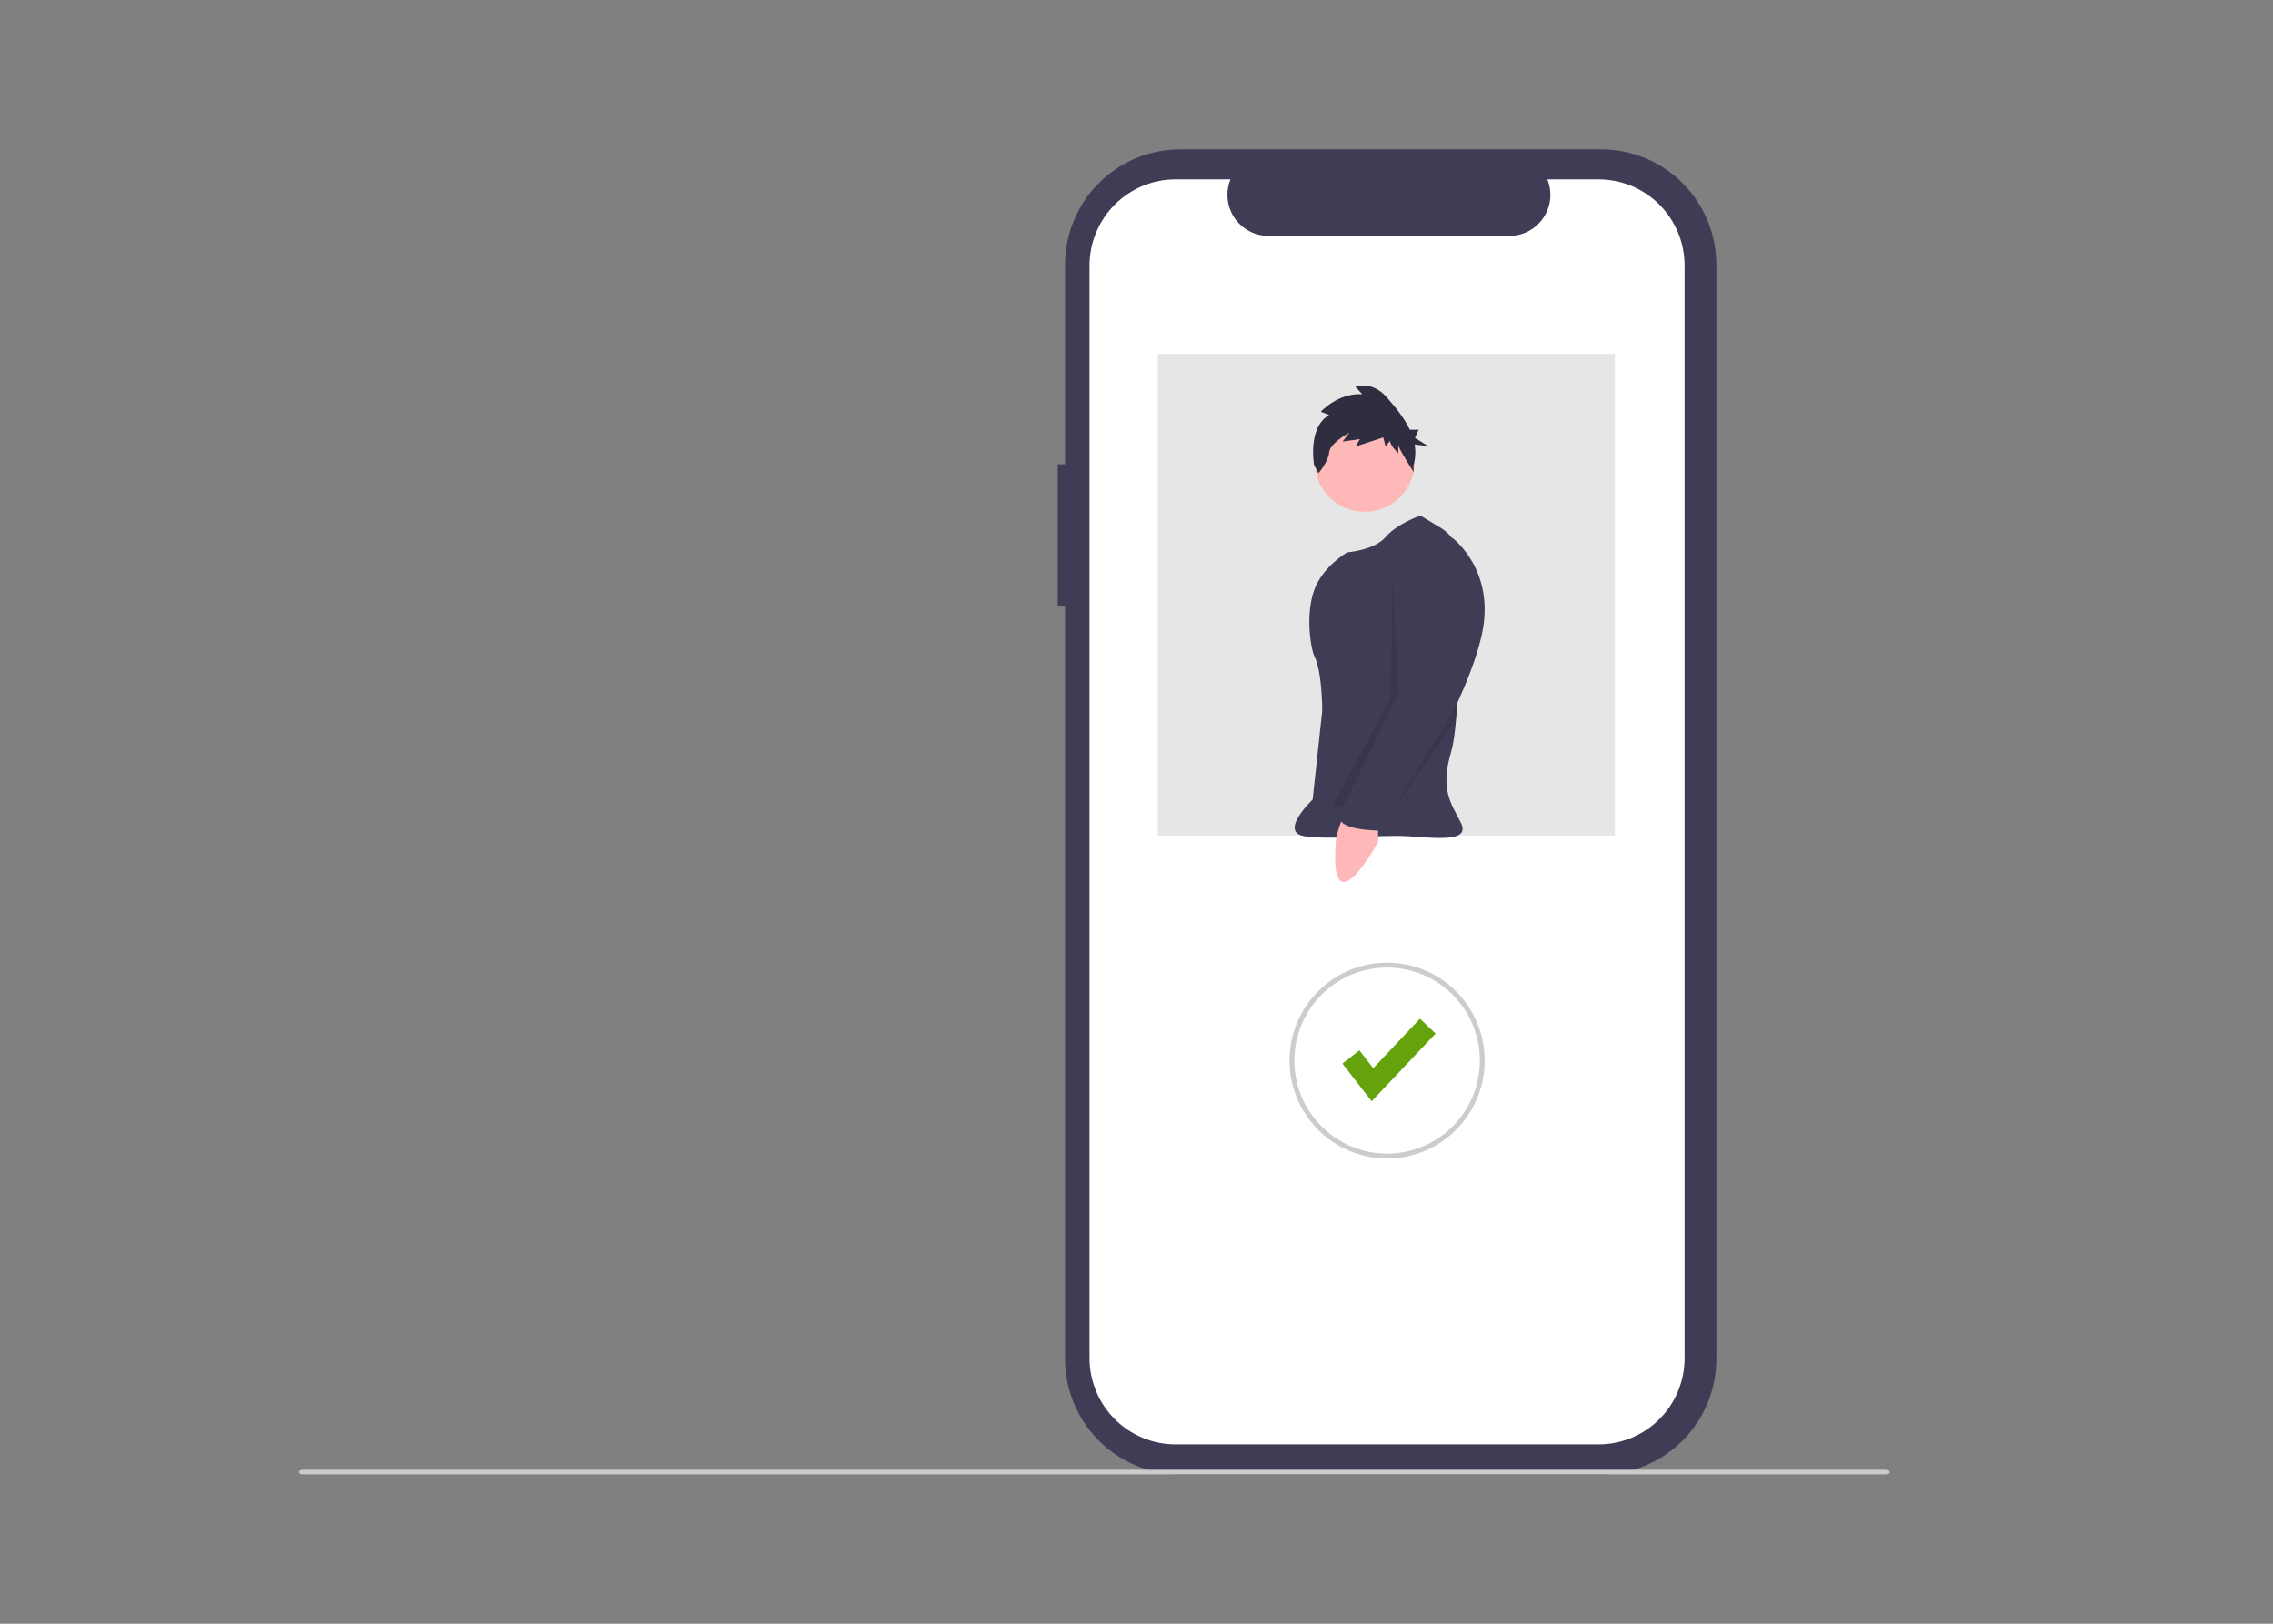<svg version="1.2" baseProfile="tiny-ps" xmlns="http://www.w3.org/2000/svg" viewBox="0 0 350 250" width="350" height="250">
  <rect x="0" y="0" width="350" height="250" fill="#808080" stroke="none"/>
  <title>3</title>
  <defs>
    <clipPath clipPathUnits="userSpaceOnUse" id="cp1">
      <path d="M46 23L291 23L291 227L46 227L46 23Z" />
    </clipPath>
  </defs>
  <style>
    tspan { white-space:pre }
    .shp0 { fill: #3f3d56 }
    .shp1 { fill: #ffffff }
    .shp2 { fill: #cccccc }
    .shp3 { fill: #65a30d }
    .shp4 { fill: #e6e6e6 }
    .shp5 { fill: #feb8b8 }
    .shp6 { opacity: 0.102;fill: #000000 }
    .shp7 { fill: #2f2e41 }
    .shp8 { fill: #cbcbcb }
  </style>
  <g id="Clip-Path" clip-path="url(#cp1)">
    <g id="Layer">
      <path id="Layer" class="shp0" d="M162.88 71.48L164 71.48L164 40.77C164 36.06 165.87 31.54 169.19 28.21C172.51 24.87 177.02 23 181.72 23L246.58 23C251.27 23 255.78 24.87 259.1 28.21C262.43 31.54 264.29 36.06 264.29 40.77L264.29 209.23C264.29 213.94 262.43 218.46 259.1 221.79C255.78 225.13 251.27 227 246.58 227L181.72 227C177.02 227 172.51 225.13 169.19 221.79C165.87 218.46 164 213.94 164 209.23L164 93.33L162.88 93.33L162.88 71.48Z" />
      <path id="Layer" class="shp1" d="M181 27.62L189.47 27.62C189.08 28.58 188.93 29.62 189.04 30.65C189.14 31.68 189.5 32.66 190.07 33.52C190.65 34.38 191.43 35.08 192.34 35.57C193.25 36.06 194.26 36.31 195.29 36.31L232.44 36.31C233.48 36.31 234.49 36.06 235.4 35.57C236.31 35.08 237.09 34.38 237.66 33.52C238.24 32.66 238.59 31.68 238.7 30.65C238.8 29.62 238.66 28.58 238.26 27.62L246.17 27.62C247.91 27.62 249.63 27.97 251.24 28.63C252.84 29.3 254.3 30.28 255.53 31.51C256.76 32.74 257.73 34.21 258.4 35.82C259.06 37.43 259.4 39.15 259.4 40.9L259.4 209.1C259.4 212.63 258.01 216 255.53 218.49C253.05 220.98 249.68 222.38 246.17 222.38L181 222.38C177.5 222.38 174.13 220.98 171.65 218.49C169.17 216 167.77 212.63 167.77 209.1L167.77 40.9C167.77 37.38 169.17 34 171.65 31.51C174.13 29.02 177.5 27.62 181 27.62L181 27.62Z" />
      <path id="Layer" class="shp2" d="M213.59 178.36C221.89 178.36 228.61 171.61 228.61 163.29C228.61 154.97 221.89 148.22 213.59 148.22C205.29 148.22 198.56 154.97 198.56 163.29C198.56 171.61 205.29 178.36 213.59 178.36Z" />
      <path id="Layer" class="shp1" d="M213.59 177.61C221.47 177.61 227.87 171.2 227.87 163.29C227.87 155.38 221.47 148.97 213.59 148.97C205.7 148.97 199.31 155.38 199.31 163.29C199.31 171.2 205.7 177.61 213.59 177.61Z" />
      <path id="Layer" class="shp3" d="M211.21 169.55L206.71 163.75L209.32 161.71L211.45 164.46L218.65 156.84L221.05 159.13L211.21 169.55Z" />
      <path id="Layer" class="shp4" d="M248.67 54.49L178.3 54.49L178.3 128.63L248.67 128.63L248.67 54.49Z" />
      <path id="Layer" class="shp4" d="M203.9 117.16L198.56 125.49L202.42 125.49L203.9 117.16Z" />
      <path id="Layer" class="shp5" d="M210.13 78.8C214.38 78.8 217.84 75.34 217.84 71.07C217.84 66.8 214.38 63.33 210.13 63.33C205.87 63.33 202.42 66.8 202.42 71.07C202.42 75.34 205.87 78.8 210.13 78.8Z" />
      <path id="Layer" class="shp0" d="M218.72 79.39C218.72 79.39 215.17 80.58 213.39 82.66C211.61 84.75 207.46 85.04 207.46 85.04C207.46 85.04 203.79 87.12 202.42 90.69C200.96 94.51 201.81 99.88 202.42 101.1C203.6 103.48 203.6 109.43 203.6 109.43L202.12 123.11C202.12 123.11 196.78 128.17 200.94 128.76C205.09 129.36 212.5 128.47 216.95 128.76C221.39 129.06 226.43 129.66 224.95 126.68C223.47 123.71 221.69 121.63 223.47 115.68C224.86 111.02 224.8 93.62 224.71 86.27C224.7 85.26 224.43 84.27 223.92 83.4C223.42 82.52 222.71 81.79 221.84 81.27L218.72 79.39Z" />
      <path id="Layer" class="shp5" d="M207.16 124.9C207.16 124.9 205.81 127.88 205.68 129.65C204.64 143.48 212.2 129.65 212.2 129.65L212.2 127.28L207.16 124.9Z" />
      <path id="Layer" class="shp6" d="M214.43 88.76L215.31 106.9L206.7 124.41L205.23 123.86L214.13 107.5L214.43 88.76Z" />
      <path id="Layer" class="shp0" d="M221.39 83.26L223.62 82.81C223.62 82.81 230.29 87.72 228.21 97.53C226.14 107.35 216.95 122.22 216.95 122.22C216.95 122.22 214.87 124.9 214.28 125.49C213.69 126.09 212.5 125.49 213.09 126.38C213.69 127.28 212.2 127.87 212.2 127.87C212.2 127.87 205.68 127.87 206.27 125.49C206.87 123.11 216.95 106.16 216.95 106.16L215.46 90.4C215.46 90.4 214.28 82.66 221.39 83.26Z" />
      <path id="Layer" class="shp6" d="M224.21 110.77L224.21 108.69L214.13 125.34L224.21 110.77Z" />
      <path id="Layer" class="shp7" d="M204.66 63.9L203.38 63.39C203.38 63.39 206.05 60.45 209.76 60.7L208.71 59.55C208.71 59.55 211.26 58.53 213.58 61.22C214.8 62.63 216.21 64.29 217.09 66.16L218.45 66.16L217.88 67.42L219.87 68.67L217.83 68.45C218.02 69.53 217.95 70.65 217.63 71.71L217.69 72.7C217.69 72.7 215.31 69.02 215.31 68.51L215.31 69.79C215.31 69.79 214.04 68.63 214.04 67.87L213.35 68.76L213 67.35L208.71 68.76L209.41 67.61L206.74 67.99L207.78 66.59C207.78 66.59 204.77 68.25 204.66 69.66C204.54 71.06 203.03 72.86 203.03 72.86L202.34 71.58C202.34 71.58 201.3 65.82 204.66 63.9Z" />
      <path id="Layer" class="shp8" d="M46.64 227L290.36 227C290.71 227 291 226.84 291 226.65C291 226.45 290.71 226.29 290.36 226.29L46.64 226.29C46.29 226.29 46 226.45 46 226.65C46 226.84 46.29 227 46.64 227Z" />
    </g>
  </g>
</svg>
